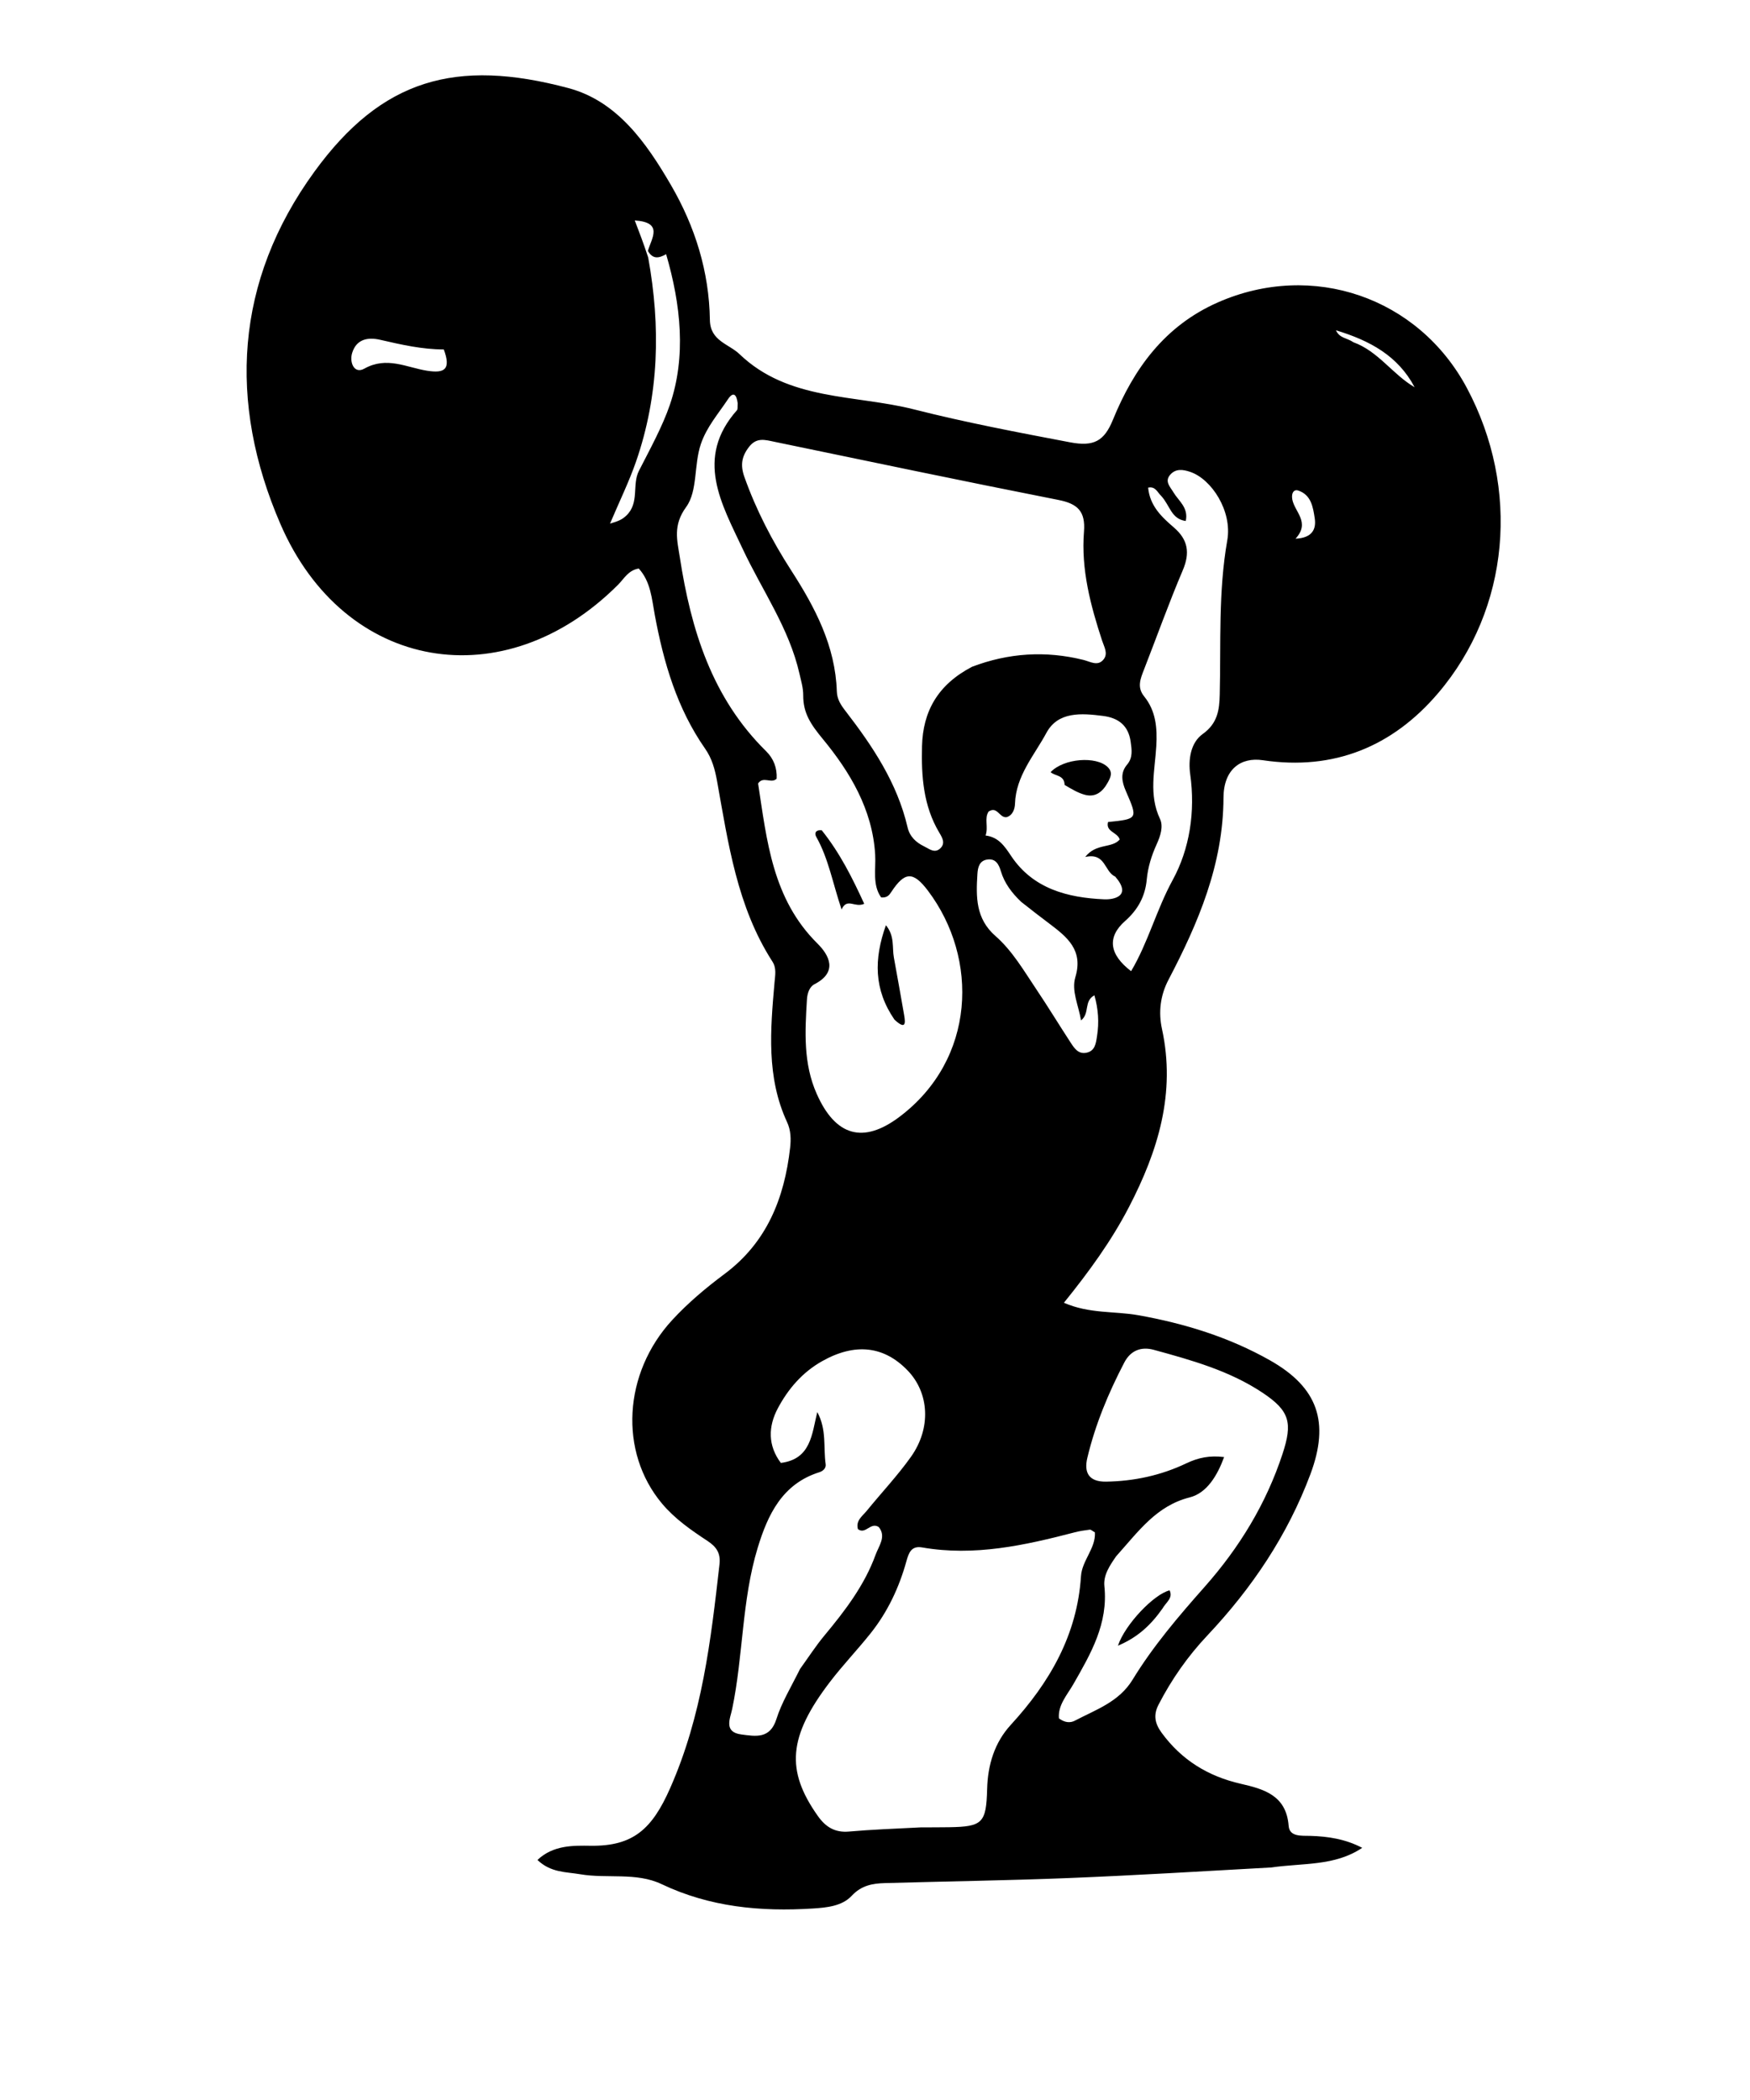 <svg version="1.1" id="Layer_1" xmlns="http://www.w3.org/2000/svg" xmlns:xlink="http://www.w3.org/1999/xlink" x="0px" y="0px"
	 width="100%" viewBox="0 0 400 480" enable-background="new 0 0 400 480" xml:space="preserve">
<path fill="#000000" opacity="1" stroke="none" 
	d="
M290.584,426.85 
	C274.832,427.723 259.543,428.657 244.241,429.27 
	C230.261,429.83 216.266,430.023 202.279,430.421 
	C199.441,430.501 196.903,430.931 194.668,433.334 
	C192.473,435.692 188.933,436.031 185.827,436.229 
	C173.903,436.988 162.285,435.923 151.227,430.661 
	C145.414,427.895 138.774,429.457 132.575,428.394 
	C129.338,427.839 125.931,428.069 122.847,425.137 
	C126.469,421.688 131.135,421.839 135.029,421.888 
	C144.744,422.012 149.055,418.06 153.173,408.731 
	C160.498,392.138 162.473,374.987 164.459,357.543 
	C164.753,354.965 163.699,353.519 161.716,352.215 
	C157.955,349.742 154.237,347.157 151.321,343.68 
	C141.428,331.884 142.46,313.869 153.642,301.729 
	C157.271,297.79 161.361,294.362 165.634,291.174 
	C175.287,283.971 179.288,273.871 180.593,262.38 
	C180.817,260.414 180.789,258.399 179.905,256.492 
	C175.139,246.209 176.089,235.382 177.032,224.589 
	C177.18,222.893 177.524,221.3 176.548,219.782 
	C168.472,207.226 166.464,192.789 163.902,178.553 
	C163.416,175.853 162.74,173.374 161.189,171.154 
	C154.745,161.929 151.688,151.454 149.664,140.552 
	C148.983,136.882 148.744,132.955 146,129.951 
	C143.607,130.343 142.646,132.278 141.291,133.635 
	C115.292,159.691 78.722,153.577 64.099,119.784 
	C52.059,91.96 53.666,64.266 71.864,39.243 
	C87.238,18.103 104.166,13.256 129.927,20.138 
	C141.09,23.12 147.743,32.643 153.356,42.292 
	C158.877,51.782 162.098,62.092 162.259,73.13 
	C162.329,77.953 166.569,78.584 169.038,80.952 
	C180.226,91.684 195.431,90.154 208.959,93.586 
	C220.701,96.565 232.644,98.832 244.572,101.096 
	C249.996,102.126 252.379,100.863 254.38,95.952 
	C259.153,84.24 266.243,74.459 278.373,69.119 
	C299.949,59.622 324.234,67.909 335.32,88.743 
	C347.499,111.63 345.149,139.117 328.729,158.416 
	C318.326,170.641 304.888,176.191 288.65,173.765 
	C283.605,173.012 279.681,175.836 279.655,182.339 
	C279.596,197.589 273.913,210.907 267.071,223.971 
	C265.196,227.553 264.765,231.388 265.586,235.151 
	C268.794,249.853 264.708,263.065 258.033,275.93 
	C254.03,283.642 248.967,290.61 243.181,297.774 
	C249.009,300.326 254.746,299.653 260.161,300.618 
	C270.758,302.507 280.893,305.63 290.253,310.919 
	C301.257,317.137 303.974,325.077 299.51,336.993 
	C294.29,350.929 286.147,363.021 275.988,373.798 
	C271.498,378.561 267.798,383.843 264.804,389.65 
	C263.591,392.001 263.958,393.935 265.531,396.081 
	C270.09,402.298 276.109,405.998 283.579,407.715 
	C288.844,408.925 294.017,410.33 294.549,417.349 
	C294.741,419.884 297.505,419.575 299.457,419.628 
	C303.567,419.741 307.539,420.357 311.361,422.363 
	C305.074,426.586 297.865,425.793 290.584,426.85 
M148.091,57.347 
	C148.927,54.446 151.705,50.819 145.089,50.386 
	C146.131,53.106 147.069,55.554 148.156,58.848 
	C151.023,74.647 150.67,90.279 145.36,105.561 
	C143.766,110.147 141.611,114.539 139.433,119.683 
	C141.314,119.134 142.151,118.785 143.107,117.896 
	C146.247,114.976 144.406,110.806 146.041,107.613 
	C148.583,102.65 151.446,97.411 153.113,92.531 
	C156.874,81.526 155.635,69.663 152.256,58.101 
	C150.571,59.051 149.207,59.297 148.091,57.347 
M222.194,152.401 
	C230.522,149.236 239.005,148.693 247.663,150.843 
	C249.205,151.226 250.96,152.392 252.276,150.687 
	C253.314,149.344 252.375,147.851 251.908,146.428 
	C249.252,138.339 247.082,130.108 247.765,121.522 
	C248.135,116.864 246.318,115.136 241.909,114.268 
	C220.25,110.002 198.644,105.464 177.028,100.983 
	C174.874,100.537 172.939,99.905 171.205,102.148 
	C169.495,104.359 169.198,106.354 170.153,109.037 
	C172.847,116.613 176.508,123.657 180.852,130.394 
	C186.306,138.852 190.941,147.649 191.275,158.041 
	C191.333,159.827 192.184,161.126 193.231,162.483 
	C199.459,170.552 205.086,178.96 207.443,189.1 
	C207.939,191.233 209.379,192.563 211.234,193.459 
	C212.367,194.007 213.602,195.118 214.885,193.947 
	C216.161,192.783 215.391,191.485 214.703,190.333 
	C211.04,184.204 210.571,177.42 210.747,170.551 
	C210.95,162.623 214.326,156.501 222.194,152.401 
M168.608,92.138 
	C168.391,90.401 167.725,89.237 166.357,91.3 
	C164.166,94.604 161.523,97.584 160.194,101.504 
	C158.57,106.292 159.503,112.229 156.832,115.893 
	C153.769,120.096 154.787,123.489 155.389,127.39 
	C157.944,143.949 162.73,159.524 175.127,171.723 
	C176.832,173.401 177.648,175.558 177.516,177.989 
	C176.303,179.22 174.454,177.311 173.279,179.081 
	C175.291,192.127 176.53,205.451 186.848,215.666 
	C189.539,218.33 191.579,222.174 186.172,224.96 
	C184.987,225.571 184.527,227.087 184.445,228.436 
	C184.001,235.759 183.578,243.07 186.688,250.052 
	C190.971,259.666 197.284,261.562 205.648,255.238 
	C223.024,242.101 223.8,219.112 212.107,203.597 
	C208.689,199.061 206.764,199.26 203.735,203.864 
	C203.271,204.57 202.792,205.251 201.403,205.123 
	C199.348,202.22 200.235,198.636 200.037,195.319 
	C199.423,184.985 194.249,176.417 188.099,168.949 
	C185.339,165.598 183.562,163.025 183.591,158.891 
	C183.603,157.263 183.104,155.618 182.738,154.002 
	C180.381,143.584 174.187,134.925 169.752,125.453 
	C164.964,115.227 158.719,104.727 168.455,93.755 
	C168.638,93.548 168.564,93.112 168.608,92.138 
M210.466,417.687 
	C212.63,417.676 214.794,417.687 216.957,417.651 
	C224.571,417.526 225.427,416.708 225.631,408.916 
	C225.776,403.39 227.317,398.309 231.039,394.251 
	C239.932,384.556 246.219,373.71 247.082,360.277 
	C247.314,356.661 250.481,353.904 250.266,350.259 
	C249.669,349.926 249.363,349.604 249.102,349.636 
	C247.958,349.776 246.809,349.946 245.696,350.236 
	C234.228,353.223 222.724,355.78 210.753,353.698 
	C208.27,353.266 207.693,354.998 207.169,356.886 
	C205.505,362.882 202.886,368.439 199.004,373.316 
	C196.001,377.089 192.648,380.588 189.722,384.415 
	C180.171,396.903 179.556,404.651 186.925,415.068 
	C188.711,417.593 190.819,418.925 194.044,418.641 
	C199.179,418.19 204.336,417.998 210.466,417.687 
M255.122,355.72 
	C253.687,357.794 252.163,360.008 252.431,362.56 
	C253.328,371.116 249.331,377.979 245.338,384.957 
	C243.931,387.414 241.775,389.742 242.041,392.77 
	C243.409,393.796 244.661,393.835 245.679,393.3 
	C250.484,390.777 255.769,389.023 258.872,383.938 
	C263.566,376.248 269.4,369.419 275.369,362.68 
	C283.272,353.757 289.398,343.736 293.148,332.326 
	C295.476,325.241 294.828,322.511 288.644,318.378 
	C281.069,313.315 272.367,310.898 263.706,308.527 
	C260.943,307.771 258.469,308.583 256.982,311.435 
	C253.356,318.393 250.346,325.594 248.531,333.237 
	C247.728,336.62 248.895,338.724 252.829,338.663 
	C259.24,338.562 265.409,337.22 271.133,334.488 
	C273.924,333.156 276.531,332.641 279.797,333.043 
	C278.253,337.259 275.867,341.266 271.936,342.261 
	C264.317,344.19 260.295,349.949 255.122,355.72 
M182.871,381.47 
	C184.723,378.913 186.439,376.242 188.452,373.819 
	C193.152,368.166 197.596,362.355 200.135,355.372 
	C200.872,353.345 202.624,351.228 200.866,349.043 
	C198.983,347.795 197.871,350.841 196.096,349.514 
	C195.556,347.544 197.137,346.531 198.128,345.311 
	C201.478,341.187 205.156,337.302 208.224,332.981 
	C212.889,326.409 212.394,318.392 207.476,313.271 
	C202.023,307.593 195.388,306.922 187.919,311.123 
	C183.392,313.67 180.16,317.458 177.795,321.887 
	C175.565,326.063 175.495,330.416 178.48,334.384 
	C185.398,333.505 185.56,327.777 186.805,322.761 
	C189.01,326.794 188.164,330.842 188.724,334.694 
	C188.842,335.501 188.205,336.219 187.292,336.505 
	C178.793,339.166 175.49,346.217 173.181,353.803 
	C169.537,365.776 169.896,378.433 167.356,390.618 
	C166.906,392.778 165.331,395.92 169.452,396.448 
	C172.68,396.861 176.007,397.555 177.466,392.928 
	C178.652,389.162 180.777,385.693 182.871,381.47 
M265.433,113.373 
	C264.573,112.584 264.114,111.087 262.429,111.463 
	C262.845,115.688 265.553,118.186 268.326,120.575 
	C271.553,123.356 272.039,126.372 270.351,130.342 
	C267.166,137.835 264.424,145.515 261.463,153.104 
	C260.662,155.158 259.847,157.111 261.523,159.178 
	C264.217,162.501 264.535,166.437 264.297,170.522 
	C263.972,176.087 262.532,181.657 265.136,187.169 
	C265.946,188.883 265.255,191.055 264.388,192.959 
	C263.22,195.526 262.378,198.179 262.11,201.068 
	C261.764,204.793 260.153,207.881 257.182,210.5 
	C252.972,214.211 253.554,218.181 258.538,221.985 
	C262.45,215.381 264.339,207.913 268.03,201.17 
	C271.917,194.067 273.252,185.52 272.046,176.977 
	C271.574,173.634 272.135,169.755 274.893,167.786 
	C278.31,165.347 278.712,162.285 278.797,158.794 
	C279.084,147.018 278.452,135.247 280.521,123.494 
	C281.69,116.85 276.961,109.529 272.062,107.863 
	C270.382,107.292 268.717,107.066 267.457,108.532 
	C266.149,110.055 267.473,111.28 268.219,112.537 
	C269.384,114.502 271.698,116.007 271.03,119.083 
	C267.694,118.626 267.449,115.574 265.433,113.373 
M254.891,200.349 
	C252.383,199.262 252.775,194.827 248.046,195.88 
	C250.56,192.653 254.155,193.968 255.944,191.881 
	C255.372,190.163 252.691,190.153 253.261,187.895 
	C260.102,187.188 260.107,187.186 257.348,180.834 
	C256.445,178.756 255.989,176.692 257.625,174.763 
	C258.976,173.169 258.69,171.378 258.438,169.552 
	C257.93,165.872 255.695,164.102 252.14,163.643 
	C247.203,163.006 241.829,162.594 239.18,167.511 
	C236.405,172.664 232.199,177.333 231.998,183.727 
	C231.961,184.901 231.484,186.385 230.058,186.786 
	C228.411,186.967 227.978,184.195 225.973,185.494 
	C224.925,187.063 225.962,188.955 225.276,190.973 
	C228.251,191.351 229.605,193.387 231.128,195.668 
	C236.134,203.169 244.059,205.197 252.388,205.557 
	C254.584,205.652 258.804,204.854 254.891,200.349 
M233.378,206.111 
	C231.315,204.13 229.603,201.93 228.767,199.124 
	C228.323,197.635 227.623,196.206 225.716,196.459 
	C223.83,196.71 223.501,198.27 223.406,199.811 
	C223.085,205 222.994,209.97 227.53,213.941 
	C231.412,217.339 234.035,221.9 236.906,226.171 
	C239.592,230.167 242.091,234.29 244.727,238.322 
	C245.54,239.564 246.437,240.96 248.234,240.642 
	C250.322,240.273 250.494,238.46 250.752,236.814 
	C251.242,233.697 251.048,230.647 250.148,227.491 
	C247.652,228.864 249.173,231.588 247.093,233.233 
	C246.509,229.737 244.86,226.473 245.798,223.345 
	C247.656,217.153 243.91,214.18 239.863,211.123 
	C237.875,209.621 235.893,208.11 233.378,206.111 
M101.439,79.874 
	C96.489,79.872 91.706,78.774 86.921,77.674 
	C84.02,77.007 81.47,77.542 80.499,80.652 
	C79.82,82.831 80.956,85.562 83.272,84.263 
	C88.415,81.38 92.947,84.011 97.649,84.744 
	C101.594,85.36 103.143,84.477 101.439,79.874 
M309.367,78.237 
	C315.018,80.28 318.328,85.589 323.344,88.513 
	C319.539,81.327 313.142,77.856 305.356,75.494 
	C306.225,77.359 307.792,77.17 309.367,78.237 
M295.383,114.163 
	C295.919,117.036 299.556,119.397 296.122,123.128 
	C299.921,122.966 300.889,120.974 300.509,118.466 
	C300.125,115.935 299.707,113.067 296.67,112.1 
	C295.869,111.845 295.094,112.52 295.383,114.163 
z"/>
<path fill="#000000" opacity="1" stroke="none" 
	d="
M204.454,233.069 
	C199.723,226.18 199.737,219.219 202.492,211.484 
	C204.544,213.953 203.888,216.557 204.316,218.876 
	C205.124,223.244 205.886,227.62 206.657,231.995 
	C206.997,233.923 207.036,235.449 204.454,233.069 
z"/>
<path fill="#000000" opacity="1" stroke="none" 
	d="
M187.815,189.765 
	C192.006,194.992 194.812,200.658 197.536,206.578 
	C195.362,207.58 193.661,205.084 192.36,207.872 
	C190.329,201.861 189.375,196.256 186.586,191.305 
	C186.155,190.541 186.282,189.668 187.815,189.765 
z"/>
<path fill="#000000" opacity="1" stroke="none" 
	d="
M265.7,367.678 
	C263.024,371.479 260.007,374.275 255.528,376.158 
	C257.185,371.225 263.823,364.345 267.34,363.513 
	C268.169,365.29 266.564,366.173 265.7,367.678 
z"/>
<path fill="#000000" opacity="1" stroke="none" 
	d="
M243.336,179.411 
	C243.298,177.113 241.107,177.409 240.142,176.489 
	C243.17,173.303 250.601,172.781 253.194,175.339 
	C254.44,176.567 253.822,177.745 253.174,178.911 
	C252.041,180.951 250.418,182.325 247.962,181.662 
	C246.405,181.242 244.967,180.376 243.336,179.411 
z"/>
</svg>